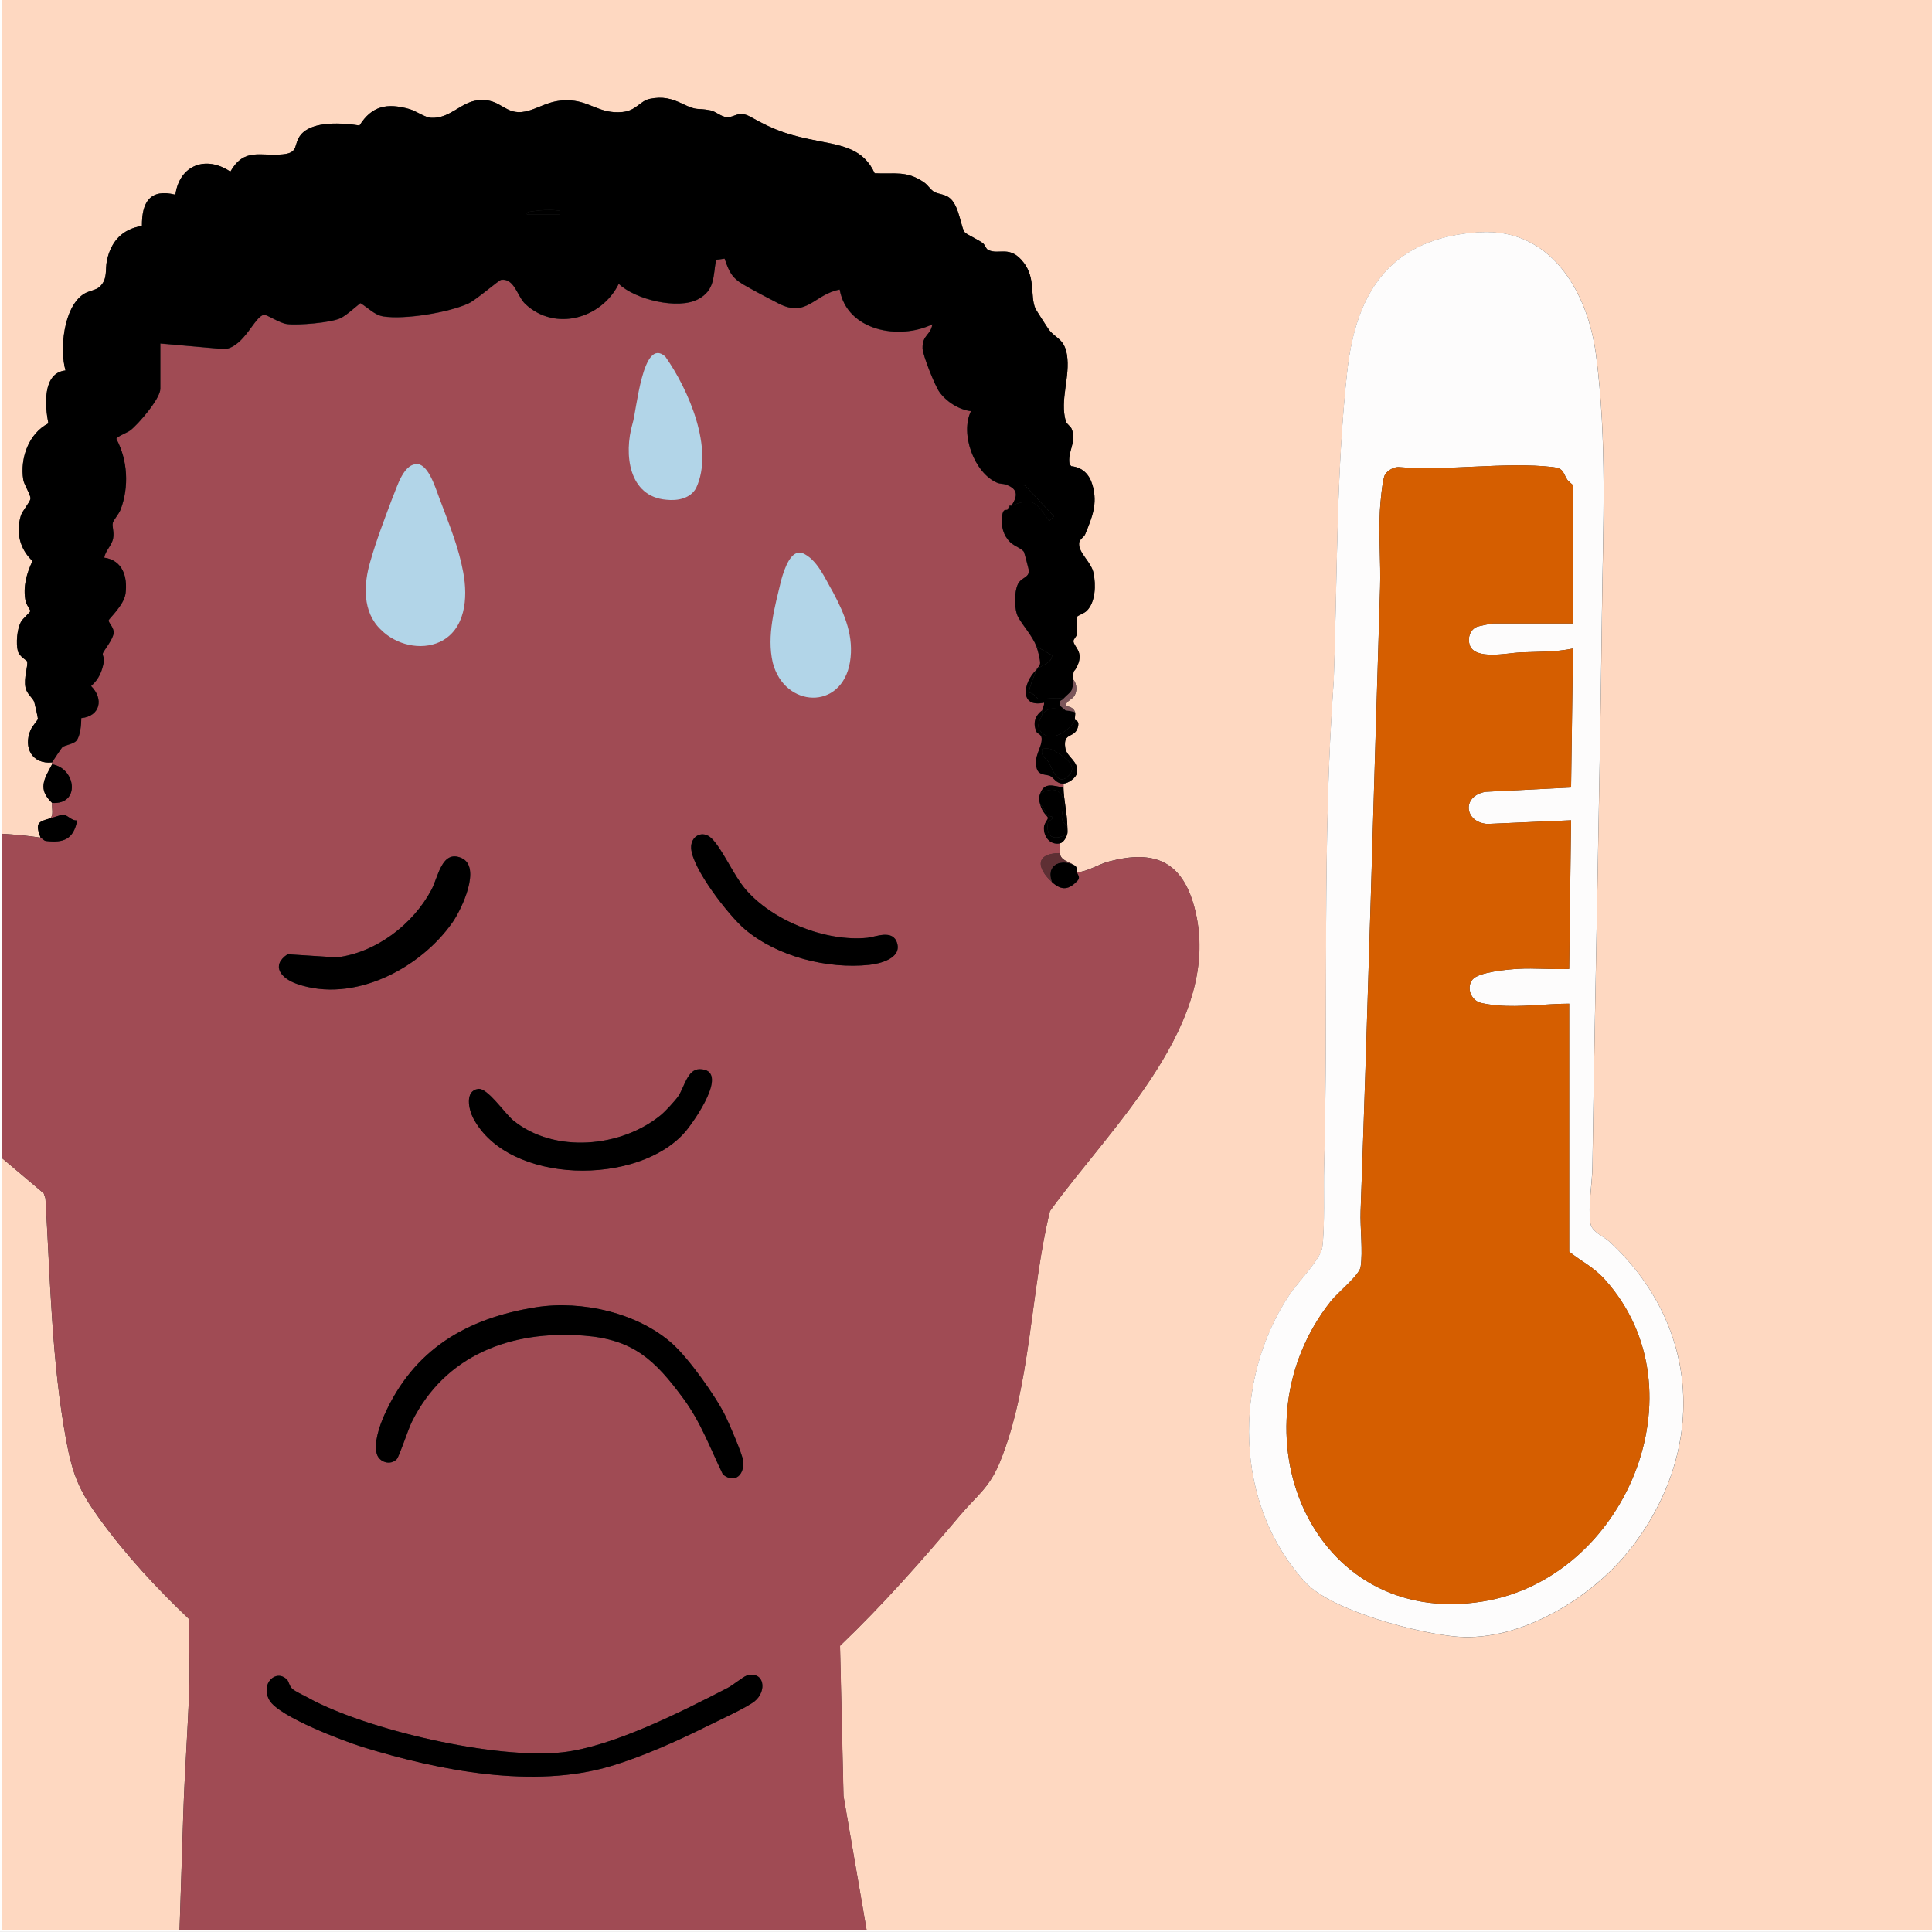 <?xml version="1.0" encoding="UTF-8"?>
<svg id="Layer_1" data-name="Layer 1" xmlns="http://www.w3.org/2000/svg" viewBox="0 0 46.531 46.531">
  <rect x="0" y="0" width="46.531" height="46.531" fill="#333333" stroke="none"/>
  <defs>
    <style>
      .cls-1 {
        fill: #d55e00;
      }

      .cls-2 {
        fill: #fdfcfc;
      }

      .cls-3 {
        fill: #fed8c1;
      }

      .cls-4 {
        fill: #a04b54;
      }

      .cls-5 {
        fill: #5e2f34;
      }

      .cls-6 {
        fill: #fefefe;
      }

      .cls-7 {
        fill: #b2d5e8;
      }

      .cls-8 {
        fill: #7b555a;
      }
    </style>
  </defs>
  <path class="cls-3" d="M.046,0h46.485v46.485h-25.66l-.557-3.231-.084-3.616c1.045-1,1.965-2.046,2.895-3.148.398-.471.701-.655.955-1.277.751-1.838.733-4.119,1.206-6.046,1.445-2.012,4.226-4.57,3.475-7.33-.3-1.102-.968-1.373-2.042-1.092-.281.074-.502.24-.781.265-.022-.088.024-.132-.093-.186-.133-.091-.284-.089-.325-.279-.014-.065.01-.161,0-.232.094-.016.163-.147.186-.232.011-.041,0-.132,0-.186,0-.282-.089-.648-.093-.93,0-.031,0-.062,0-.093.11-.004.306-.136.326-.258.047-.288-.245-.369-.282-.6-.064-.405.249-.206.311-.536.024-.128-.073-.128-.076-.14-.013-.052.014-.136,0-.186-.027-.099-.138-.146-.232-.14.025-.173.196-.138.25-.335.027-.101.009-.234-.064-.315.008-.3.008-.118.105-.337.147-.333-.076-.434-.098-.577-.008-.055.077-.111.084-.18.014-.128-.025-.308,0-.409.009-.036.167-.08.235-.147.216-.214.222-.63.165-.909-.056-.276-.363-.48-.348-.721.006-.096.115-.138.147-.218.165-.403.304-.727.177-1.176-.074-.262-.238-.433-.515-.461l-.04-.054c-.053-.303.181-.532.052-.843-.028-.068-.122-.116-.141-.184-.151-.516.114-1.079.026-1.606-.063-.379-.258-.381-.429-.594-.025-.031-.314-.482-.327-.51-.136-.303.009-.729-.284-1.111-.333-.435-.591-.175-.857-.306-.054-.026-.072-.121-.128-.164-.105-.081-.386-.21-.429-.255-.1-.107-.129-.609-.348-.814-.122-.115-.277-.102-.393-.165-.084-.046-.151-.162-.24-.225-.423-.296-.706-.199-1.195-.223-.264-.587-.775-.664-1.34-.775-.698-.137-1.023-.232-1.648-.583-.295-.165-.375.015-.57.006-.133-.006-.272-.139-.39-.162-.36-.073-.295.026-.678-.159-.267-.129-.482-.182-.789-.12-.238.049-.324.284-.659.317-.567.056-.792-.286-1.348-.283-.434.002-.673.204-.989.27-.509.107-.58-.338-1.153-.269-.407.049-.663.442-1.114.422-.158-.007-.358-.164-.534-.213-.528-.148-.896-.081-1.196.398-.391-.062-1.125-.119-1.409.219-.196.233-.03.436-.441.476-.543.052-.922-.17-1.26.416-.587-.396-1.224-.161-1.324.556-.613-.153-.81.184-.805.752-.47.072-.746.373-.843.831-.048.225.024.435-.165.625-.1.101-.271.098-.41.194-.47.326-.569,1.318-.423,1.831-.562.059-.494.86-.413,1.274-.474.245-.684.836-.605,1.352.02.131.182.367.174.461-.008.084-.196.29-.233.415-.119.404-.023.799.282,1.086-.143.302-.232.619-.168.959.017.091.118.231.118.244,0,.029-.186.183-.231.269-.091.174-.12.508-.072.695.034.135.219.229.224.253.023.117-.086.4-.039.631.032.156.176.245.211.347.011.034.091.387.088.408s-.143.182-.179.269c-.178.422.042.827.52.776-.007.012.007.034,0,.046-.194.357-.351.6,0,.93-.015.116.046.292-.046.372-.295.082-.365.115-.232.465-.3-.045-.624-.076-.93-.093V0ZM35.645,5.592c-2.113.125-2.981,1.389-3.197,3.357-.27,2.456-.234,4.967-.324,7.439-.285,3.9-.127,7.81-.232,11.714-.015.552.022,1.456-.046,1.953-.036.261-.61.863-.783,1.122-1.383,2.065-1.347,5.077.386,6.941.632.679,2.745,1.235,3.671,1.303,1.517.111,3.219-.939,4.134-2.098,1.855-2.349,1.723-5.365-.483-7.41-.155-.144-.438-.237-.468-.462-.055-.422.045-.935.051-1.348.065-4.454.174-8.891.229-13.345.025-2.078.13-4.148-.144-6.22-.199-1.505-1.083-3.046-2.792-2.944Z"/>
  <path class="cls-6" d="M.046,20.081c0,2.602,0,5.207,0,7.809.001,6.197,0,12.397,0,18.594,1.425,0,2.852-.002,4.277,0,5.515.007,11.033,0,16.549,0h25.66v.046H0V0h.046v20.081Z"/>
  <path class="cls-3" d="M.046,27.891l1.008.851.04.121c.116,1.926.149,3.926.5,5.825.154.833.314,1.216.804,1.892.629.869,1.373,1.67,2.148,2.408.003.553.03,1.112.012,1.666-.033,1.001-.111,2.017-.143,3.018l-.091,2.814c-1.425-.002-2.852.001-4.277,0,0-6.197.001-12.397,0-18.594Z"/>
  <path class="cls-4" d="M1.255,18.362c.019-.033.227-.345.244-.36.059-.056.277-.076.346-.165.09-.117.113-.392.113-.539.455-.046.546-.463.235-.772.194-.169.269-.361.313-.609.01-.054-.04-.126-.03-.176.01-.054.235-.318.26-.482.021-.137-.124-.251-.119-.315.003-.039.371-.364.407-.649.05-.402-.071-.797-.512-.861.026-.175.176-.281.212-.462.032-.157-.03-.289-.007-.376.021-.08.144-.207.189-.324.205-.543.17-1.19-.104-1.698.009-.056.263-.15.338-.207.194-.151.721-.762.721-.999v-1.092l1.554.137c.478-.07.716-.796.944-.828.068-.01.37.199.551.223.262.034,1.062-.032,1.291-.142.139-.067.349-.261.478-.362.182.104.334.285.555.32.512.08,1.573-.093,2.051-.314.19-.088.726-.559.784-.567.319-.045.389.398.581.58.715.674,1.84.354,2.252-.484.399.382,1.428.625,1.908.372.414-.218.362-.548.435-.95l.207-.029c.104.304.166.457.453.625.228.134.606.332.846.455.685.351.853-.219,1.473-.335.176.997,1.432,1.224,2.231.837-.04.27-.243.249-.236.581.004.163.299.898.402,1.043.169.24.472.432.764.468-.267.547.08,1.485.626,1.722.076.033.153.024.21.044.28.096.313.252.139.511-.015.006-.038-.007-.046,0l-.046.093c-.035.029-.11-.047-.135.166-.028.235.03.461.203.626.091.087.286.151.326.231.01.021.116.422.117.446.008.177-.19.164-.267.333-.088.194-.091.61.014.797.115.204.336.441.438.701.034.086.091.317.088.399-.004.078-.072.112-.088.159-.328.311-.415.925.186.79.005.067-.033.124-.046.186-.173.129-.235.314-.136.522.023.049.116.047.122.157.012.226-.207.427-.116.73.05.168.247.13.326.175.083.047.145.188.316.182,0,.031,0,.062,0,.093-.24-.038-.457-.138-.558.139-.053.145-.032.152,0,.279.047.186.175.272.182.308.008.046-.087.126-.094.226-.016.224.139.435.377.395.01.072-.014.167,0,.232-.586.007-.56.354-.186.697.236.217.418.189.629-.049.053-.076-.012-.129-.025-.184.278-.025.5-.192.781-.265,1.074-.281,1.742-.009,2.042,1.092.751,2.759-2.03,5.318-3.475,7.33-.472,1.927-.455,4.208-1.206,6.046-.254.621-.557.805-.955,1.277-.93,1.102-1.85,2.148-2.895,3.148l.084,3.616.557,3.231c-5.515,0-11.033.007-16.549,0l.091-2.814c.032-1.001.11-2.017.143-3.018.018-.553-.009-1.112-.012-1.666-.775-.738-1.519-1.539-2.148-2.408-.49-.676-.65-1.059-.804-1.892-.351-1.899-.384-3.899-.5-5.825l-.04-.121-1.008-.851c0-2.602,0-5.207,0-7.809.306.016.63.048.93.093.027.004.079.074.128.08.436.052.663-.044.756-.498-.135.021-.234-.138-.349-.137-.026,0-.25.075-.303.09.093-.08.032-.256.046-.372.691.046.574-.838,0-.93.007-.012-.007-.035,0-.046ZM16.058,8.719c-.351-.453-.481.221-.568.52-.099.338-.137.675-.199,1.056-.011.07-.08.123-.089.19-.11.896.243,1.551,1.226,1.413.212-.03.273-.128.336-.315.312-.931-.183-1.943-.63-2.696-.027-.046.005-.063-.076-.167ZM10.168,11.265c-.39-.129-.445.344-.551.598-.184.439-.384.975-.558,1.487-.055.164-.15.467-.178.668-.029.212.009.559.107.75.012.023.348.358.37.372.032.02.368.194.39.2.175.041.594.048.769-.003.034-.01.03-.064.075-.085.033-.015.094.005.133-.019.015-.009.221-.235.232-.254.479-.839-.149-2.074-.418-2.806-.083-.224-.18-.475-.249-.659-.022-.059-.041-.222-.121-.248ZM19.373,13.402c-.087-.028-.176-.018-.265-.012.029.188-.135.349-.176.498-.093.334-.124.807-.199,1.142-.008.035-.083.028-.091.064-.078.326-.011.986.231,1.247.147.158.468.264.676.299.065.011.169.015.233.007.079-.011.054-.07.105-.093.033-.015.096.007.133-.018.089-.058.316-.313.35-.417.054-.166.063-.719.039-.897-.011-.087-.088-.06-.096-.098-.036-.167-.028-.362-.185-.468-.066-.159-.665-1.223-.757-1.253ZM17.137,20.191c-.212-.209-.505-.061-.491.235.023.493.911,1.631,1.297,1.957.776.656,1.987.96,2.993.854.257-.027.777-.154.672-.519-.1-.348-.52-.151-.717-.132-1.004.101-2.296-.41-2.946-1.182-.282-.334-.544-.955-.808-1.214ZM10.906,22.203c.21-.304.7-1.328.203-1.539-.471-.2-.554.457-.719.767-.443.832-1.335,1.515-2.281,1.628l-1.184-.076c-.409.278-.153.581.222.713,1.365.479,2.981-.369,3.758-1.492ZM15.925,26.848c-.954.792-2.573.94-3.561.137-.207-.169-.623-.794-.849-.76-.329.05-.221.506-.117.704.851,1.613,3.973,1.636,5.103.333.207-.238,1.104-1.509.35-1.512-.294-.001-.366.429-.514.65-.069.103-.309.363-.411.447ZM16.204,32.373c-.836-.754-2.195-1.06-3.289-.888-1.683.265-2.963,1.025-3.664,2.611-.108.244-.252.661-.176.921.06.204.33.285.481.128.06-.062.277-.727.361-.894.806-1.624,2.401-2.216,4.145-2.082,1.194.091,1.712.587,2.394,1.511.428.579.646,1.193.956,1.833.289.233.531,0,.484-.342-.023-.167-.332-.879-.423-1.066-.232-.475-.878-1.379-1.268-1.73ZM6.914,40.454c-.263-.271-.653.098-.425.495s1.794.988,2.262,1.132c1.82.559,4.102,1.011,5.963.454.757-.227,1.592-.601,2.301-.953.265-.132.969-.454,1.159-.607.306-.245.239-.748-.198-.616-.07.021-.335.234-.45.293-1.096.565-2.766,1.416-3.98,1.551-1.599.178-4.738-.54-6.149-1.326-.094-.052-.292-.143-.356-.202-.078-.073-.081-.174-.127-.221Z"/>
  <path d="M16.204,32.373c.39.352,1.036,1.255,1.268,1.73.091.187.4.9.423,1.066.048.342-.194.575-.484.342-.311-.64-.529-1.254-.956-1.833-.682-.924-1.2-1.42-2.394-1.511-1.744-.133-3.34.458-4.145,2.082-.083.167-.301.832-.361.894-.151.157-.421.076-.481-.128-.077-.26.068-.677.176-.921.701-1.586,1.981-2.346,3.664-2.611,1.094-.172,2.453.134,3.289.888Z"/>
  <path d="M6.914,40.454c.046.047.049.149.127.221.063.059.261.15.356.202,1.411.786,4.55,1.504,6.149,1.326,1.214-.135,2.884-.986,3.98-1.551.115-.059.38-.272.45-.293.437-.132.504.371.198.616-.191.153-.894.475-1.159.607-.709.352-1.544.726-2.301.953-1.86.558-4.142.106-5.963-.454-.467-.144-2.034-.734-2.262-1.132s.162-.766.425-.495Z"/>
  <path d="M15.925,26.848c.102-.085.342-.345.411-.447.148-.221.221-.651.514-.65.754.003-.144,1.273-.35,1.512-1.13,1.303-4.252,1.279-5.103-.333-.104-.197-.212-.654.117-.704.226-.034.642.592.849.76.987.803,2.607.654,3.561-.137Z"/>
  <path d="M10.906,22.203c-.777,1.123-2.393,1.971-3.758,1.492-.376-.132-.632-.435-.222-.713l1.184.076c.947-.113,1.838-.796,2.281-1.628.165-.31.248-.967.719-.767.497.211.007,1.235-.203,1.539Z"/>
  <path d="M17.137,20.191c.263.259.526.88.808,1.214.65.772,1.942,1.283,2.946,1.182.197-.02.617-.216.717.132.105.365-.415.491-.672.519-1.006.106-2.217-.198-2.993-.854-.386-.326-1.274-1.464-1.297-1.957-.014-.296.279-.444.491-.235Z"/>
  <g>
    <path class="cls-2" d="M35.645,5.592c1.709-.101,2.593,1.44,2.792,2.944.274,2.072.169,4.143.144,6.22-.054,4.454-.163,8.891-.229,13.345-.006.413-.106.926-.051,1.348.03.225.313.318.468.462,2.205,2.045,2.338,5.061.483,7.41-.915,1.159-2.617,2.209-4.134,2.098-.926-.068-3.04-.623-3.671-1.303-1.733-1.864-1.769-4.876-.386-6.941.174-.259.747-.861.783-1.122.069-.496.031-1.4.046-1.953.106-3.905-.053-7.814.232-11.714.09-2.472.054-4.983.324-7.439.216-1.968,1.085-3.232,3.197-3.357ZM37.885,15.015v-3.324c0-.016-.113-.097-.14-.139-.11-.178-.083-.273-.348-.303-1.149-.132-2.545.102-3.721,0-.124,0-.296.102-.336.221-.052.152-.096.641-.106.824-.035.607.023,1.25.004,1.863-.155,5-.289,10.013-.469,15.011-.015.407.059.971,0,1.347-.031.198-.554.618-.714.82-2.441,3.078-.501,7.907,3.656,7.235,3.425-.553,5.345-5.082,2.942-7.751-.279-.31-.546-.424-.861-.673v-5.973c-.579.002-1.157.092-1.737.041-.109-.01-.344-.039-.436-.076-.206-.083-.301-.367-.153-.548.147-.18.846-.242,1.092-.256.407-.024.827.021,1.234.002l.046-3.58-2.017.088c-.557-.04-.622-.676-.041-.774l2.058-.104.046-3.347c-.426.089-.848.075-1.278.094-.295.013-1.093.196-1.212-.185-.052-.167.013-.364.177-.432.037-.015.357-.081.384-.081h1.929Z"/>
    <path class="cls-1" d="M37.885,15.015h-1.929c-.027,0-.347.066-.384.081-.164.068-.229.265-.177.432.119.38.917.197,1.212.185.43-.019.852-.005,1.278-.094l-.046,3.347-2.058.104c-.581.097-.517.734.041.774l2.017-.088-.046,3.58c-.408.019-.827-.026-1.234-.002-.246.014-.945.076-1.092.256-.148.181-.053.465.153.548.092.037.327.066.436.076.58.051,1.159-.039,1.737-.041v5.973c.315.25.582.363.861.673,2.403,2.669.483,7.198-2.942,7.751-4.157.671-6.097-4.157-3.656-7.235.16-.202.683-.622.714-.82.06-.376-.014-.94,0-1.347.18-4.998.314-10.011.469-15.011.019-.613-.039-1.256-.004-1.863.01-.183.054-.672.106-.824.041-.119.213-.221.336-.221,1.176.102,2.571-.132,3.721,0,.265.03.237.125.348.303.026.042.14.124.14.139v3.324Z"/>
  </g>
  <path d="M1.255,18.362c-.478.05-.699-.354-.52-.776.036-.086.177-.248.179-.269s-.077-.374-.088-.408c-.035-.102-.178-.191-.211-.347-.048-.231.062-.514.039-.631-.005-.024-.189-.118-.224-.253-.047-.187-.019-.521.072-.695.045-.085.23-.24.231-.269,0-.014-.101-.154-.118-.244-.064-.34.025-.656.168-.959-.305-.287-.402-.682-.282-1.086.037-.125.225-.331.233-.415.009-.093-.154-.33-.174-.461-.079-.516.131-1.107.605-1.352-.081-.414-.149-1.215.413-1.274-.145-.512-.046-1.505.423-1.831.139-.097.31-.093.41-.194.189-.191.117-.4.165-.625.097-.458.372-.759.843-.831-.005-.568.192-.905.805-.752.1-.717.738-.952,1.324-.556.339-.586.717-.364,1.26-.416.411-.039.245-.242.441-.476.284-.338,1.018-.281,1.409-.219.3-.478.668-.545,1.196-.398.176.049.376.206.534.213.451.02.707-.374,1.114-.422.573-.068.644.376,1.153.269.316-.066.554-.268.989-.27.556-.003.781.339,1.348.283.336-.033.421-.269.659-.317.307-.063.522-.009.789.12.383.185.318.086.678.159.117.024.257.156.39.162.195.009.275-.172.57-.006.625.351.95.446,1.648.583.565.111,1.076.188,1.34.775.489.024.772-.073,1.195.223.089.063.155.178.24.225.115.063.271.05.393.165.219.205.248.708.348.814.043.045.324.175.429.255.056.043.074.137.128.164.266.131.524-.13.857.306.292.382.148.808.284,1.111.012.028.302.48.327.51.171.213.365.214.429.594.088.527-.177,1.09-.026,1.606.02.068.113.116.141.184.129.31-.105.539-.052.843l.04.054c.277.029.441.2.515.461.127.449-.012.773-.177,1.176-.033.08-.141.122-.147.218-.016.242.292.445.348.721.057.279.051.696-.165.909-.068.067-.226.111-.235.147-.025.101.014.281,0,.409-.008.068-.092.125-.084.18.021.143.245.245.098.577-.097.219-.096.037-.105.337-.009.325-.042.267-.232.465-.163-.043-.486.022-.618,0-.012-.002-.109-.148-.198-.138-.052-.06.128-.446.166-.561.117-.111.375-.158.373-.348l-.373-.21c-.102-.26-.323-.497-.438-.701-.106-.187-.103-.603-.014-.797.077-.169.274-.156.267-.333-.001-.024-.107-.425-.117-.446-.041-.08-.235-.144-.326-.231-.173-.165-.231-.391-.203-.626.026-.213.1-.137.135-.166.064-.053.042-.09.046-.093.008-.007.032.006.046,0,.535-.214.62-.058.907.372l.115-.115-.697-.745-.465-.023c-.058-.02-.135-.011-.21-.044-.547-.237-.893-1.175-.626-1.722-.292-.036-.595-.229-.764-.468-.103-.145-.398-.88-.402-1.043-.008-.332.196-.311.236-.581-.799.387-2.056.16-2.231-.837-.62.116-.789.686-1.473.335-.24-.123-.618-.322-.846-.455-.288-.169-.349-.321-.453-.625l-.207.029c-.073.402-.021.732-.435.95-.479.253-1.508.01-1.908-.372-.412.838-1.537,1.159-2.252.484-.192-.182-.262-.625-.581-.58-.058.008-.595.479-.784.567-.477.222-1.539.394-2.051.314-.22-.034-.372-.215-.555-.32-.128.102-.338.296-.478.362-.229.11-1.029.177-1.291.142-.181-.024-.483-.232-.551-.223-.228.033-.466.759-.944.828l-1.554-.137v1.092c0,.238-.527.849-.721.999-.074.058-.329.151-.338.207.274.508.309,1.155.104,1.698-.044.117-.167.245-.189.324-.023.087.038.219.007.376-.036.181-.186.287-.212.462.442.065.563.46.512.861-.036.285-.404.61-.407.649-.005.064.139.178.119.315-.025.164-.249.428-.26.482-.009.05.04.121.03.176-.045.248-.119.44-.313.609.312.309.221.727-.235.772,0,.146-.022.422-.113.539-.069.09-.287.109-.346.165-.016.015-.224.327-.244.36ZM12.69,5.16h.79c.006-.109.016-.082-.069-.093-.163-.021-.42-.007-.583.022-.049.009-.15.004-.138.071Z"/>
  <path d="M25.102,17.199c-.026.106-.121.212-.086.338.204.417.736.09.876-.199.003.013.1.012.076.14-.062.33-.375.131-.311.536.036.23.329.312.282.6-.02.122-.216.255-.326.258-.171.006-.232-.135-.316-.182-.079-.045-.276-.008-.326-.175-.091-.303.129-.504.116-.73-.006-.109-.099-.108-.122-.157-.099-.208-.037-.393.136-.522-.006.028.007.066,0,.093ZM25.501,18.149c-.14-.091-.21-.145-.399-.112-.051.182.099.222.159.329.099.176.216.602.493.299.193-.211-.083-.405-.253-.515Z"/>
  <path d="M25.055,19.105c.283-.153.549-.111.561.256.006.196-.149.361.09.534,0,.054.011.144,0,.186-.283.167-.52.12-.469-.259.014-.106.131-.028.097-.159-.189-.006-.148-.204-.279-.28-.032-.127-.053-.134,0-.279Z"/>
  <path d="M1.255,19.338c-.351-.33-.194-.572,0-.93.574.092.691.976,0,.93Z"/>
  <path d="M25.66,17.106c.078.014.157.018.232.046.014.05-.013.134,0,.186-.14.289-.672.616-.876.199-.035-.126.06-.232.086-.338.186-.202.322-.135.558-.093Z"/>
  <path d="M1.209,19.71c.053-.015.277-.09.303-.09.114,0,.213.159.349.137-.092.454-.32.55-.756.498-.049-.006-.101-.076-.128-.08-.132-.35-.063-.383.232-.465Z"/>
  <path d="M25.846,20.825c.117.054.071.098.093.186.013.055.078.108.025.184-.212.238-.393.265-.629.049-.15-.381.175-.572.511-.418Z"/>
  <path class="cls-5" d="M25.52,20.546c.041.19.192.187.325.279-.336-.153-.661.037-.511.418-.374-.343-.4-.691.186-.697Z"/>
  <path d="M25.613,18.966c.004.281.092.648.093.93-.238-.173-.083-.337-.09-.534-.012-.368-.278-.409-.561-.256.101-.278.318-.177.558-.139Z"/>
  <path class="cls-8" d="M25.846,16.363c.073.081.091.215.064.315-.053.197-.225.162-.25.335.095-.006.205.041.232.14-.075-.028-.154-.033-.232-.046l-.141-.12.012-.105c.026-.019.061-.031.083-.054.191-.198.223-.139.232-.465Z"/>
  <path d="M25.055,19.384c.131.076.09.274.279.28.034.131-.083.053-.097.159-.051.379.186.426.469.259-.022.085-.092.217-.186.232-.238.04-.393-.171-.377-.395.007-.1.101-.18.094-.226-.006-.037-.135-.122-.182-.308Z"/>
  <path class="cls-7" d="M10.115,11.191c.256.106.395.638.514.931.2.537.417,1.062.527,1.659.119.628.052,1.386-.56,1.678-.465.216-1.059.07-1.419-.29-.454-.426-.423-1.101-.256-1.654.145-.51.342-1.021.523-1.504.122-.28.281-.909.662-.824l.009.004Z"/>
  <path class="cls-7" d="M19.315,13.315c.368.149.555.622.75.952.293.552.504,1.073.407,1.675-.195,1.179-1.581,1.111-1.861.016-.15-.652.05-1.344.204-1.987.084-.303.237-.717.49-.658l.009.002Z"/>
  <path class="cls-7" d="M16.027,8.593c.556.789,1.182,2.224.737,3.164-.137.249-.446.309-.714.279-.909-.075-1.032-1.094-.815-1.836.098-.303.24-2.097.783-1.616l.009.009Z"/>
  <path d="M24.358,12.179c.174-.259.141-.415-.139-.511l.465.023.697.745-.115.115c-.287-.429-.372-.586-.907-.372Z"/>
  <path d="M24.962,16.13c-.038.115-.218.501-.166.561.09-.01.186.136.198.138.133.021.456-.044.618,0-.022.023-.057.035-.083.054l-.012.105.141.12c-.235-.042-.371-.109-.558.093.007-.027-.006-.065,0-.093.013-.062.051-.119.046-.186-.601.134-.514-.479-.186-.79Z"/>
  <path d="M24.962,15.572l.373.21c.002.19-.256.237-.373.348.015-.047.084-.081.088-.159.004-.081-.054-.312-.088-.399Z"/>
  <path d="M24.265,12.272l.046-.093s.018.04-.046.093Z"/>
  <path d="M12.69,5.16c-.012-.067.089-.062.138-.071.164-.029.42-.043.583-.022.085.011.075-.016.069.093h-.79Z"/>
  <path d="M25.501,18.149c.17.111.446.304.253.515-.277.303-.394-.123-.493-.299-.06-.107-.21-.146-.159-.329.189-.033.259.021.399.112Z"/>
</svg>